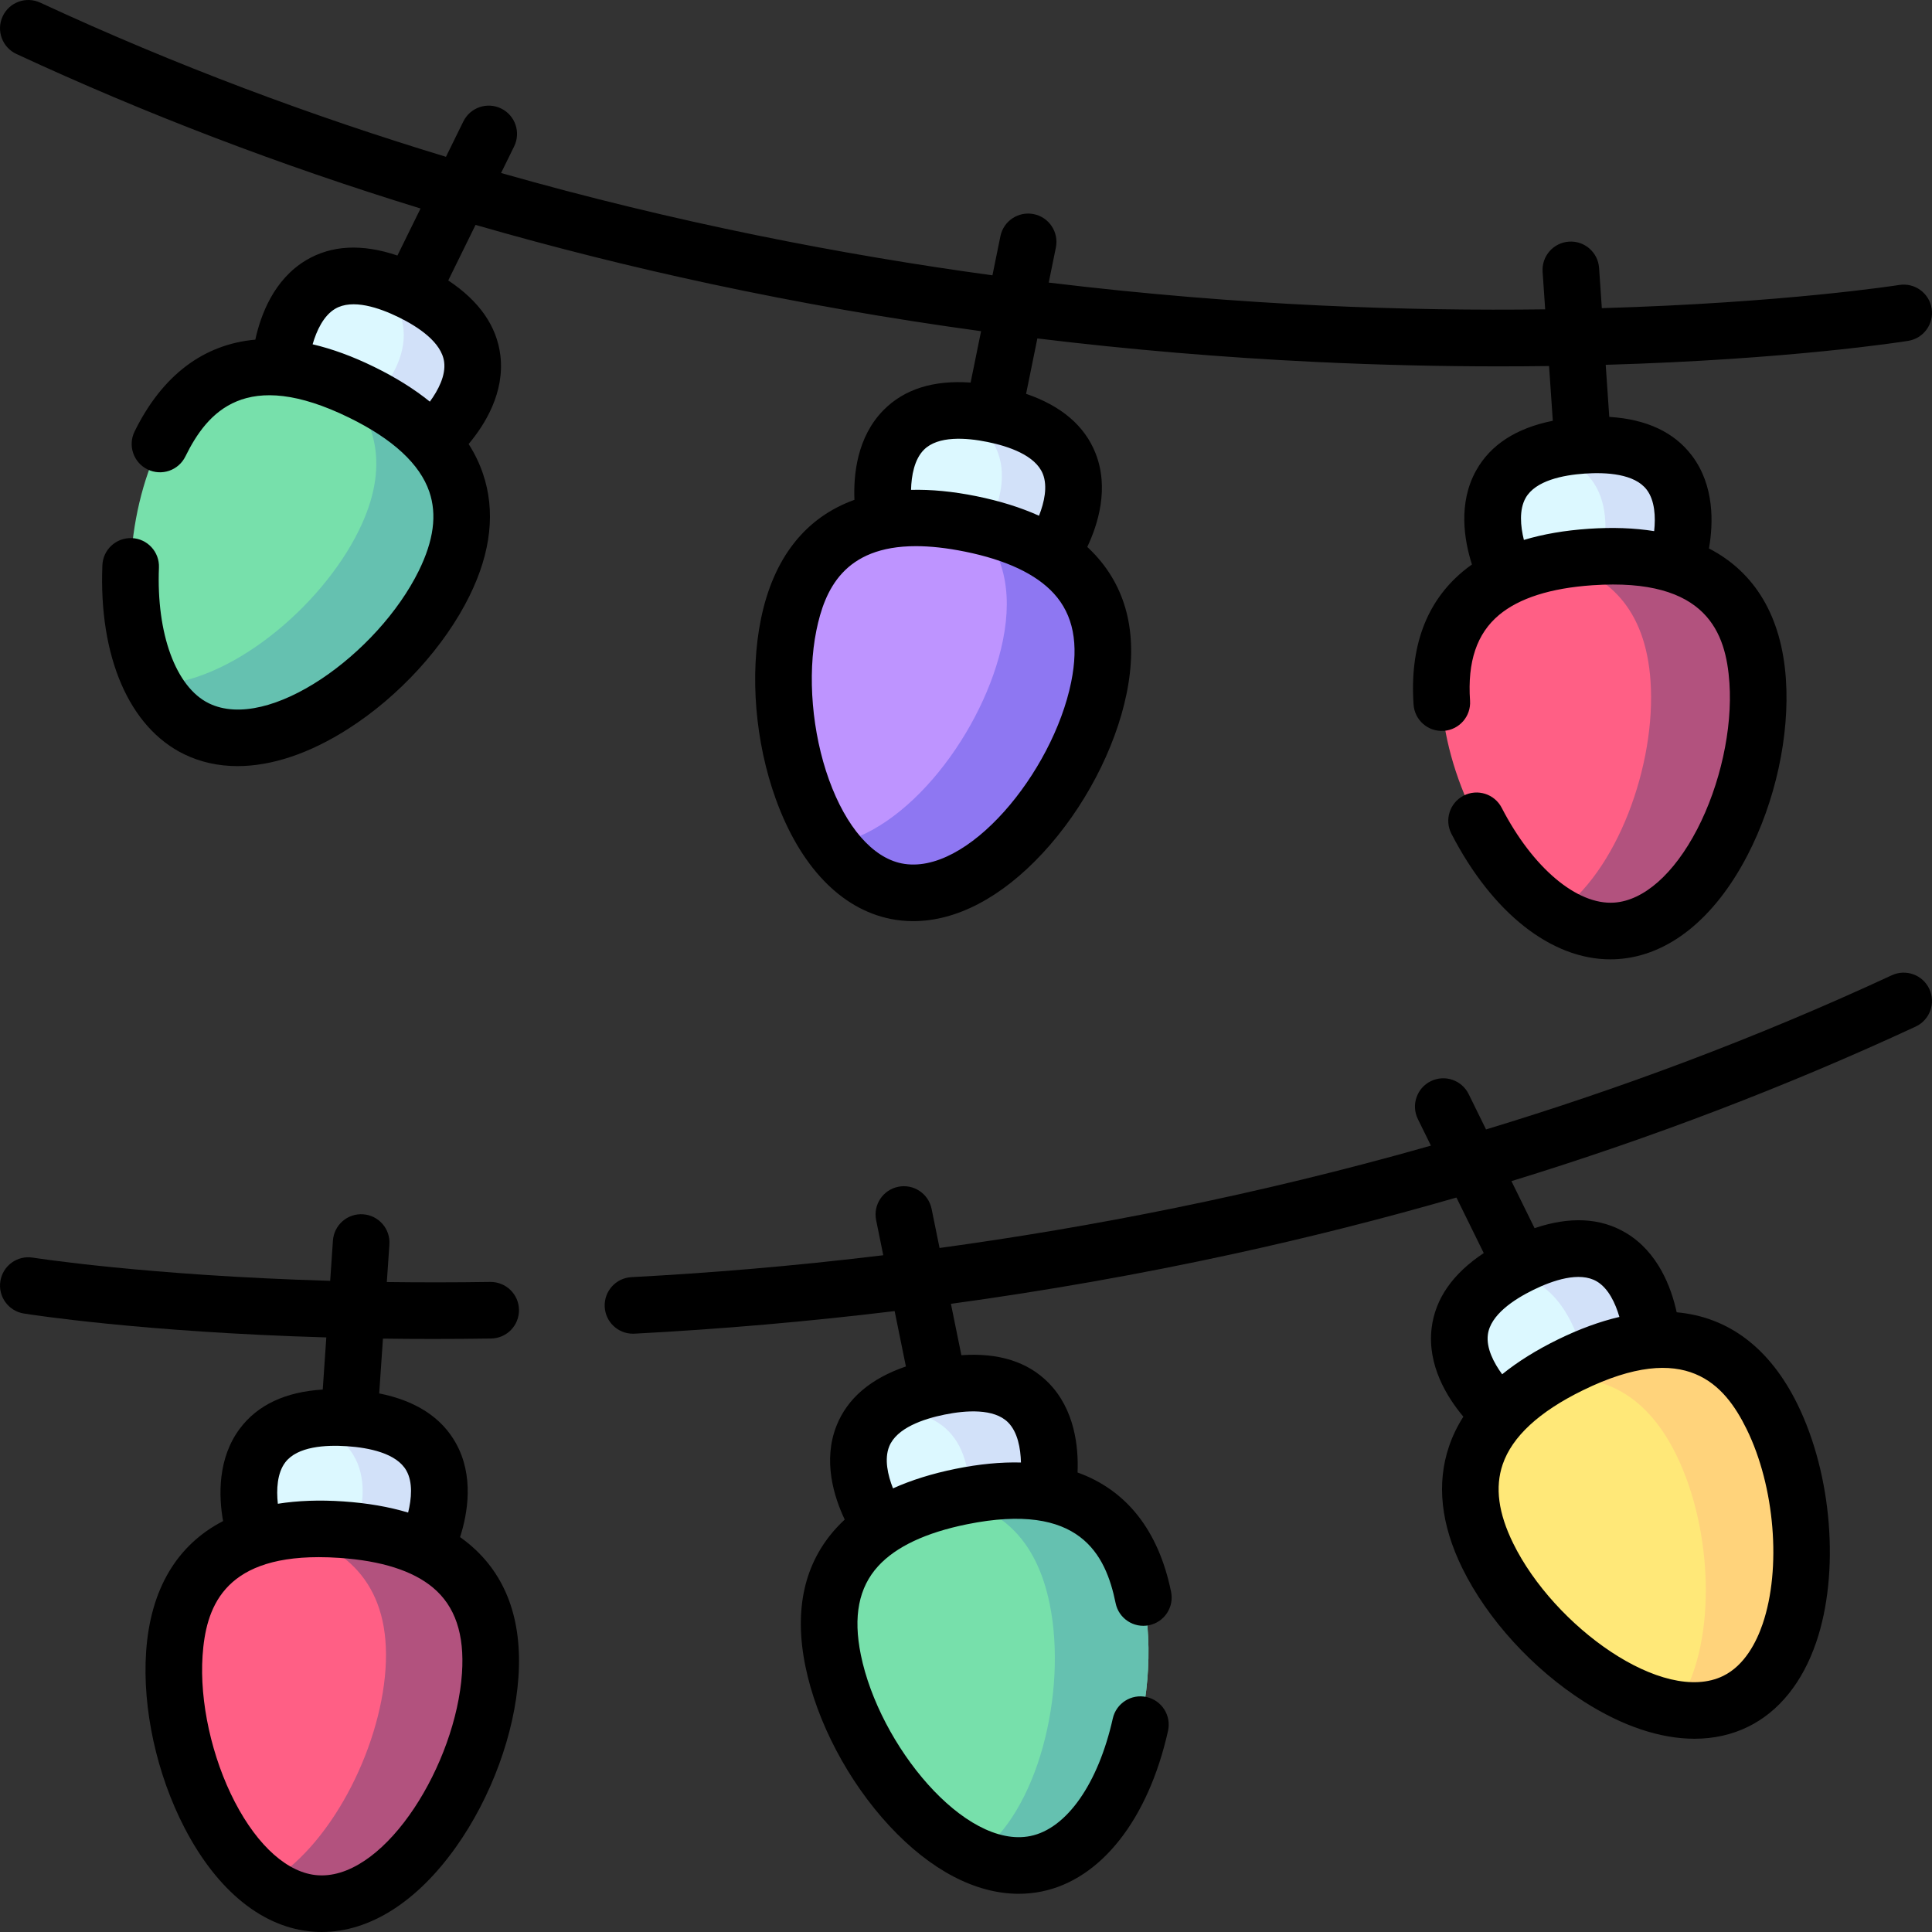<svg id="Layer_1" enable-background="new 0 0 512 512" height="512" viewBox="0 0 512 512" width="512" xmlns="http://www.w3.org/2000/svg"><rect x="0" y="0" width="512" height="512" fill="#333333" stroke="none"/><g><g><g><g><path d="m444.049 149.741-20.42 1.39-24.18 1.65s-13.05-24.82 8.72-32.61c3.04-1.09 6.76-1.84 11.3-2.15 36.98-2.52 24.58 31.72 24.58 31.72z" fill="#dcf8ff"/><path d="m444.049 149.741-20.42 1.39c1.25-3.87 7.91-27.77-15.46-30.96 3.04-1.09 6.76-1.84 11.3-2.15 36.98-2.52 24.58 31.72 24.58 31.72z" fill="#d2e1f9"/><path d="m428.279 246.691c-5.52.38-10.92-1.31-15.99-4.48-16.14-10.09-28.77-35.18-30.2-56.01-1.61-23.55 11.62-33.97 30.07-37.43 2.99-.56 6.12-.94 9.34-1.16 23.11-1.57 42.43 5.52 44.3 32.88 1.87 27.35-14.4 64.62-37.52 66.2z" fill="#ff5f85"/><path d="m428.279 246.691c-5.52.38-10.92-1.31-15.99-4.48 16.27-10.95 26.64-39.58 25.12-61.72-1.32-19.31-11.34-28.53-25.25-31.72 2.99-.56 6.12-.94 9.34-1.16 23.11-1.57 42.43 5.52 44.3 32.88 1.87 27.35-14.4 64.62-37.52 66.2z" fill="#b2527e"/></g><g><path d="m278.43 146.861-18.59-3.77-25.22-5.11s-6.03-27.6 17.34-29.15c3.17-.21 6.88.06 11.21.94 36.32 7.37 15.26 37.09 15.26 37.09z" fill="#dcf8ff"/><path d="m278.43 146.861-18.59-3.77c2.5-3.88 15.04-25.37-7.88-34.26 3.17-.21 6.88.06 11.21.94 36.32 7.37 15.26 37.09 15.26 37.09z" fill="#d2e1f9"/><path d="m291.22 182.281c-5.47 26.87-31.07 58.48-53.78 53.88-6.86-1.39-12.67-5.93-17.29-12.33-10.66-14.78-14.97-39.48-11.15-58.24 5.47-26.87 25.55-31.36 48.25-26.75.54.11 1.08.22 1.61.34 21.88 4.85 37.7 16.86 32.36 43.1z" fill="#be94ff"/><path d="m291.22 182.281c-5.47 26.87-31.07 58.48-53.78 53.88-6.86-1.39-12.67-5.93-17.29-12.33 20.33-3 40.8-30.37 45.62-54.06 2.8-13.78-.23-23.63-6.91-30.59 21.88 4.85 37.7 16.86 32.36 43.1z" fill="#8e77f2"/></g><g><path d="m114.311 117.071-17.69-8.67-22.44-10.99s1.14-27.92 23.81-23.88c3.2.57 6.84 1.78 10.96 3.8 33.27 16.311 5.36 39.74 5.36 39.74z" fill="#dcf8ff"/><path d="m114.311 117.071-17.69-8.67c3.44-3.16 20.71-20.56 1.37-34.87 3.2.57 6.84 1.78 10.96 3.8 33.27 16.311 5.36 39.74 5.36 39.74z" fill="#d2e1f9"/><path d="m117.711 154.571c-12.1 24.61-44.88 48.73-65.68 38.54-4.88-2.39-8.67-6.46-11.45-11.61-9.07-16.77-7.45-45 1.81-63.84 10.99-22.34 28.93-23.81 47.7-16.27 1.92.76 3.84 1.63 5.77 2.57 20.8 10.2 33.96 25.99 21.85 50.61z" fill="#77e0ab"/><path d="m117.711 154.571c-12.1 24.61-44.88 48.73-65.68 38.54-4.88-2.39-8.67-6.46-11.45-11.61 19.92-.2 44.42-20.39 54.52-40.93 8.28-16.85 4.73-29.57-5.01-39.18 1.92.76 3.84 1.63 5.77 2.57 20.8 10.2 33.96 25.99 21.85 50.61z" fill="#65c1b0"/></g></g><g><path d="m112.551 410.54-19.69-1.34-24.91-1.7s-9.08-25.08 11.48-30.73c3.47-.95 7.77-1.35 13.1-.99 36.98 2.52 20.02 34.76 20.02 34.76z" fill="#dcf8ff"/><path d="m112.551 410.54-19.69-1.34c2.48-5.6 10.33-27.19-13.43-32.43 3.47-.95 7.77-1.35 13.1-.99 36.98 2.52 20.02 34.76 20.02 34.76z" fill="#d2e1f9"/><path d="m129.911 443.96c-1.88 27.36-23.08 62.07-46.19 60.49-4.77-.33-9.24-2.17-13.32-5.13-15.74-11.39-25.68-39.36-24.2-61.07 1.45-21.24 13.42-30.27 29.52-32.5 4.63-.64 9.61-.72 14.78-.37 23.12 1.57 41.28 11.22 39.41 38.58z" fill="#ff5f85"/><path d="m129.911 443.96c-1.88 27.36-23.08 62.07-46.19 60.49-4.77-.33-9.24-2.17-13.32-5.13 16.89-9.4 30.29-35.43 31.76-56.93 1.51-21.97-9.91-32.52-26.44-36.64 4.63-.64 9.61-.72 14.78-.37 23.12 1.57 41.28 11.22 39.41 38.58z" fill="#b2527e"/></g><g><path d="m277.38 395.74-20.7 4.2-23.11 4.68s-13.49-19.03-.26-30.41c3.3-2.84 8.26-5.21 15.52-6.68 36.33-7.37 28.55 28.21 28.55 28.21z" fill="#dcf8ff"/><path d="m277.38 395.74-20.7 4.2c.81-8.06.44-27.87-23.37-25.73 3.3-2.84 8.26-5.21 15.52-6.68 36.33-7.37 28.55 28.21 28.55 28.21z" fill="#d2e1f9"/><path d="m274.56 493.92c-5.26 1.06-10.67.19-15.95-2.12-17.53-7.66-33.63-31.11-37.83-51.76-5.22-25.63 9.75-37.68 30.84-42.75 1.03-.25 2.07-.48 3.13-.69 22.7-4.6 42.78-.12 48.25 26.76 5.47 26.87-5.74 65.95-28.44 70.56z" fill="#77e0ab"/><path d="m274.56 493.92c-5.26 1.06-10.67.19-15.95-2.12 16.65-11.49 24.27-43.61 19.57-66.72-3.62-17.77-13.63-25.75-26.56-27.79 1.03-.25 2.07-.48 3.13-.69 22.7-4.6 42.78-.12 48.25 26.76 5.47 26.87-5.74 65.95-28.44 70.56z" fill="#65c1b0"/></g><g><path d="m437.819 355.17-17.26 8.46-22.87 11.21s-25.31-21.26 1.01-37.36c1.32-.81 2.76-1.6 4.35-2.38 33.28-16.309 34.77 20.07 34.77 20.07z" fill="#dcf8ff"/><path d="m437.819 355.17-17.26 8.46c-1.07-6.35-5.66-25.53-21.86-26.15 1.32-.81 2.76-1.6 4.35-2.38 33.28-16.309 34.77 20.07 34.77 20.07z" fill="#d2e1f9"/><path d="m459.969 450.87c-4.84 2.37-10.34 2.89-16.08 1.96-18.87-3.04-40.32-21.62-49.6-40.5-10.64-21.63-1.77-36.45 14.65-46.64 2.27-1.41 4.68-2.72 7.2-3.96 20.8-10.2 41.36-10.93 53.47 13.69 12.1 24.62 11.15 65.26-9.64 75.45z" fill="#ffe878"/><path d="m459.969 450.87c-4.84 2.37-10.34 2.89-16.08 1.96 11.41-16.09 10.26-47.1.33-67.3-8.52-17.34-21.24-22.1-35.28-19.84 2.27-1.41 4.68-2.72 7.2-3.96 20.8-10.2 41.36-10.93 53.47 13.69 12.1 24.62 11.15 65.26-9.64 75.45z" fill="#ffd37b"/></g></g><g><path d="m4.345 14.305c34.127 15.837 69.951 29.527 107.104 40.949l-6.127 12.463c-9.365-3.168-17.481-2.758-24.192 1.239-8.545 5.088-12.041 14.482-13.468 21.053-13.704 1.232-24.662 9.425-31.996 24.344-1.828 3.717-.295 8.212 3.422 10.039 3.717 1.829 8.212.296 10.039-3.422 5.82-11.838 16.015-23.703 43.433-10.269 11.567 5.668 18.705 12.27 21.217 19.624 2.069 6.057 1.156 12.904-2.791 20.934-10.792 21.953-39.716 42.925-55.649 35.118-8.736-4.281-13.924-18.404-13.216-35.981.167-4.139-3.054-7.629-7.192-7.796-4.15-.154-7.629 3.053-7.796 7.192-.976 24.236 7.101 42.948 21.604 50.054 4.34 2.126 9.121 3.18 14.21 3.18 9.018 0 19.006-3.307 29.218-9.807 13.584-8.646 25.653-21.858 32.282-35.344 5.713-11.621 6.899-22.522 3.525-32.4-.923-2.703-2.184-5.305-3.778-7.802 4.33-5.154 9.608-13.652 8.407-23.5-.944-7.742-5.581-14.398-13.809-19.854l7.236-14.72c20.416 5.897 41.211 11.117 62.328 15.64 23.506 5.035 47.432 9.216 71.639 12.527l-2.772 13.617c-9.863-.697-17.611 1.749-23.092 7.313-6.975 7.08-7.979 17.047-7.695 23.766-12.947 4.654-21.471 15.349-24.787 31.638-2.997 14.723-1.52 32.546 3.953 47.677 6.436 17.797 17.215 29.065 30.35 31.73 1.999.406 4.025.606 6.071.606 11.388 0 23.348-6.228 34.267-17.988 10.953-11.797 19.281-27.629 22.278-42.352 3.053-14.999.282-27.322-8.234-36.627-.694-.758-1.427-1.493-2.196-2.205 2.882-6.079 5.833-15.627 2.182-24.846-2.873-7.256-9.048-12.527-18.397-15.728l2.987-14.675c24.412 2.965 49.078 5.048 73.859 6.232 17.354.829 33.608 1.167 48.587 1.167 4.504 0 8.892-.031 13.16-.088l.993 14.506c-9.692 1.942-16.51 6.356-20.315 13.172-4.834 8.657-3.169 18.509-1.116 24.914-.857.605-1.681 1.237-2.469 1.898-9.671 8.102-14.045 19.953-12.999 35.221.282 4.132 3.839 7.26 7.995 6.97 4.132-.283 7.253-3.862 6.97-7.995-.709-10.357 1.799-17.782 7.667-22.699 5.347-4.479 13.68-7.134 24.768-7.892 30.47-2.076 35.406 12.75 36.306 25.901.834 12.171-2.446 27.037-8.559 38.796-6.135 11.8-14.148 18.875-21.985 19.41-9.859.664-21.572-9.187-29.805-25.124-1.9-3.68-6.426-5.121-10.105-3.221-3.68 1.901-5.122 6.426-3.221 10.106 10.847 20.998 26.462 33.273 42.12 33.273.678 0 1.355-.023 2.032-.069 13.371-.913 25.542-10.664 34.272-27.456 7.423-14.278 11.241-31.751 10.215-46.74-1.135-16.583-8.173-28.308-20.391-34.626 1.168-6.623 1.489-16.635-4.491-24.573-4.7-6.236-12.054-9.685-21.925-10.291l-.945-13.801c48.683-1.416 78.385-6.066 80.156-6.35 4.09-.655 6.875-4.501 6.22-8.592-.654-4.09-4.5-6.875-8.591-6.22-.425.068-30.202 4.732-78.813 6.145l-.73-10.657c-.282-4.133-3.861-7.253-7.995-6.97-4.132.283-7.253 3.862-6.97 7.995l.681 9.949c-18.027.239-38.171-.002-60.002-1.045-21.341-1.019-45.427-2.881-71.562-6.048l1.892-9.295c.826-4.059-1.795-8.019-5.853-8.845-4.058-.827-8.02 1.794-8.846 5.853l-2.11 10.364c-39.933-5.458-84.1-13.99-130.22-27.118l3.463-7.044c1.828-3.717.295-8.212-3.422-10.039-3.713-1.827-8.21-.296-10.039 3.422l-4.605 9.368c-35.189-10.676-71.359-24.075-107.523-40.857-3.757-1.744-8.217-.111-9.96 3.646s-.111 8.216 3.646 9.96zm94.815 82.926c-5.689-2.787-11.137-4.78-16.314-5.988 1.048-3.633 2.902-7.596 5.986-9.416 4.591-2.708 11.68-.274 16.819 2.244 5.133 2.516 11.392 6.62 12.057 11.887.447 3.545-1.557 7.432-3.794 10.481-4.132-3.341-9.055-6.415-14.754-9.208zm184.708 83.551c-4.877 23.961-27.546 51.544-44.935 48.025-7.697-1.562-14.704-9.628-19.226-22.132-4.507-12.46-5.794-27.628-3.361-39.583 2.195-10.784 7.334-22.356 26.379-22.356 3.771 0 8.088.454 13.035 1.458 10.891 2.21 18.801 5.938 23.508 11.082 5.167 5.643 6.672 13.332 4.6 23.506zm-7.507-55.195c1.328 3.315.376 7.576-1.014 11.089-4.847-2.19-10.39-3.922-16.604-5.183-6.213-1.26-11.991-1.812-17.307-1.673.092-3.778.881-8.081 3.403-10.62 3.751-3.778 11.224-3.215 16.834-2.078.002 0 .003.001.005.001 5.606 1.138 12.706 3.53 14.683 8.464zm160.038 4.19c2.165 2.849 2.378 7.219 1.97 10.977-5.252-.838-11.054-1.052-17.38-.62s-12.049 1.419-17.142 2.952c-.913-3.663-1.293-8.011.46-11.121 2.609-4.63 9.956-6.068 15.664-6.46.005 0 .01-.001.014-.001.003 0 .005 0 .008-.001 5.714-.386 13.188.038 16.406 4.274z"/><path d="m511.301 262.104c-1.742-3.756-6.203-5.389-9.96-3.646-36.178 16.789-72.359 30.185-107.526 40.853l-4.603-9.362c-1.826-3.717-6.321-5.25-10.039-3.422-3.718 1.827-5.249 6.322-3.422 10.039l3.46 7.038c-46.226 13.156-90.421 21.681-130.218 27.124l-2.11-10.364c-.826-4.059-4.787-6.684-8.845-5.853-4.059.826-6.679 4.786-5.853 8.845l1.892 9.295c-24.294 2.947-46.732 4.753-66.724 5.805-4.136.218-7.313 3.747-7.096 7.884.21 4.002 3.522 7.106 7.483 7.106.133 0 .266-.003.4-.01 23.128-1.216 46.15-3.218 68.948-5.986l2.987 14.676c-9.349 3.201-15.523 8.473-18.397 15.728-3.651 9.22-.7 18.768 2.182 24.847-.769.712-1.502 1.447-2.195 2.205-8.517 9.305-11.288 21.628-8.235 36.627 2.997 14.722 11.325 30.555 22.278 42.352 10.92 11.762 22.878 17.989 34.267 17.988 2.045 0 4.072-.201 6.071-.606 15.723-3.189 28.244-19.106 33.494-42.578.904-4.042-1.64-8.052-5.683-8.957-4.04-.903-8.052 1.64-8.956 5.682-3.861 17.266-12.229 29.203-21.838 31.152-17.394 3.532-40.057-24.064-44.935-48.025-2.07-10.173-.565-17.862 4.602-23.507 4.707-5.143 12.617-8.871 23.508-11.081 29.923-6.072 36.783 7.979 39.414 20.899.826 4.059 4.785 6.681 8.846 5.853 4.059-.826 6.68-4.787 5.853-8.845-3.316-16.288-11.841-26.983-24.788-31.637.284-6.719-.72-16.686-7.695-23.767-5.481-5.564-13.228-8.012-23.092-7.314l-2.772-13.617c25.261-3.455 50.214-7.857 74.696-13.186 20.066-4.368 39.841-9.367 59.272-14.98l7.236 14.719c-8.228 5.456-12.865 12.112-13.809 19.854-1.202 9.848 4.076 18.346 8.406 23.5-1.594 2.497-2.855 5.099-3.778 7.803-3.374 9.878-2.188 20.779 3.525 32.4 6.63 13.485 18.698 26.698 32.282 35.343 10.213 6.5 20.199 9.806 29.219 9.806 5.089 0 9.871-1.053 14.21-3.179 8.172-4.004 14.412-11.743 18.045-22.378 6.288-18.412 4.243-44.366-4.975-63.116-7.334-14.92-18.292-23.114-31.997-24.345-1.428-6.572-4.923-15.964-13.467-21.052-6.713-3.997-14.827-4.406-24.193-1.239l-6.127-12.464c37.154-11.423 72.982-25.114 107.104-40.949 3.76-1.741 5.392-6.2 3.648-9.958zm-244.139 114.855c2.523 2.541 3.31 6.847 3.403 10.621-5.316-.14-11.095.412-17.307 1.672-6.215 1.261-11.758 2.993-16.605 5.183-1.389-3.512-2.341-7.774-1.013-11.089 1.977-4.934 9.076-7.326 14.683-8.464.002 0 .003-.001.005-.001 5.613-1.136 13.084-1.698 16.834 2.078zm195.712 1.77c7.481 15.219 9.265 36.94 4.24 51.65-1.616 4.732-4.741 10.959-10.449 13.757-15.936 7.807-44.858-13.167-55.65-35.119-3.947-8.03-4.86-14.877-2.791-20.934 2.512-7.354 9.65-13.956 21.217-19.624 27.419-13.433 37.614-1.567 43.433 10.27zm-39.706-39.142c3.086 1.821 4.94 5.787 5.987 9.415-5.176 1.208-10.625 3.201-16.314 5.988-5.7 2.793-10.622 5.867-14.754 9.208-2.237-3.049-4.24-6.936-3.793-10.481.664-5.267 6.923-9.371 12.056-11.887 5.139-2.517 12.227-4.95 16.818-2.243z"/><path d="m124.392 409.251c-.788-.66-1.612-1.293-2.469-1.898 2.054-6.405 3.718-16.256-1.116-24.914-3.806-6.816-10.624-11.229-20.316-13.171l.995-14.52c4.34.059 8.805.09 13.389.09 4.951 0 10.053-.037 15.277-.116 4.142-.063 7.448-3.471 7.386-7.612s-3.479-7.423-7.612-7.386c-9.591.145-18.745.142-27.413.027l.682-9.956c.283-4.133-2.837-7.712-6.97-7.995-4.136-.292-7.712 2.838-7.995 6.97l-.73 10.664c-48.568-1.415-78.44-6.092-78.814-6.151-4.093-.655-7.935 2.132-8.589 6.222-.654 4.09 2.13 7.935 6.22 8.59 1.559.25 31.247 4.911 80.157 6.334l-.946 13.817c-9.869.607-17.225 4.052-21.924 10.289-5.979 7.936-5.659 17.947-4.492 24.57-12.219 6.318-19.256 18.046-20.391 34.629-1.027 14.989 2.791 32.462 10.214 46.74 8.73 16.792 20.902 26.543 34.272 27.456.688.047 1.374.07 2.061.07 12.677-.001 25.258-7.957 35.632-22.611 9.3-13.136 15.465-29.927 16.491-44.917 1.045-15.268-3.328-27.118-12.999-35.221zm-48.789-21.715c3.218-4.235 10.698-4.659 16.405-4.273.003 0 .005 0 .008.001.005 0 .009.001.014.001 5.709.391 13.055 1.83 15.665 6.46 1.754 3.112 1.372 7.462.461 11.122-5.094-1.533-10.817-2.52-17.144-2.952-6.326-.433-12.128-.219-17.38.618-.407-3.759-.194-8.128 1.971-10.977zm46.823 55.912c-1.638 23.92-19.77 53.554-37.167 53.552-.343 0-.688-.011-1.031-.035-7.837-.535-15.85-7.609-21.985-19.41-6.113-11.759-9.392-26.625-8.559-38.796.843-12.314 5.224-26.097 30.788-26.097 1.738 0 3.579.064 5.519.196 11.088.757 19.422 3.412 24.768 7.891 5.868 4.917 8.376 12.342 7.667 22.699z"/></g></g></svg>